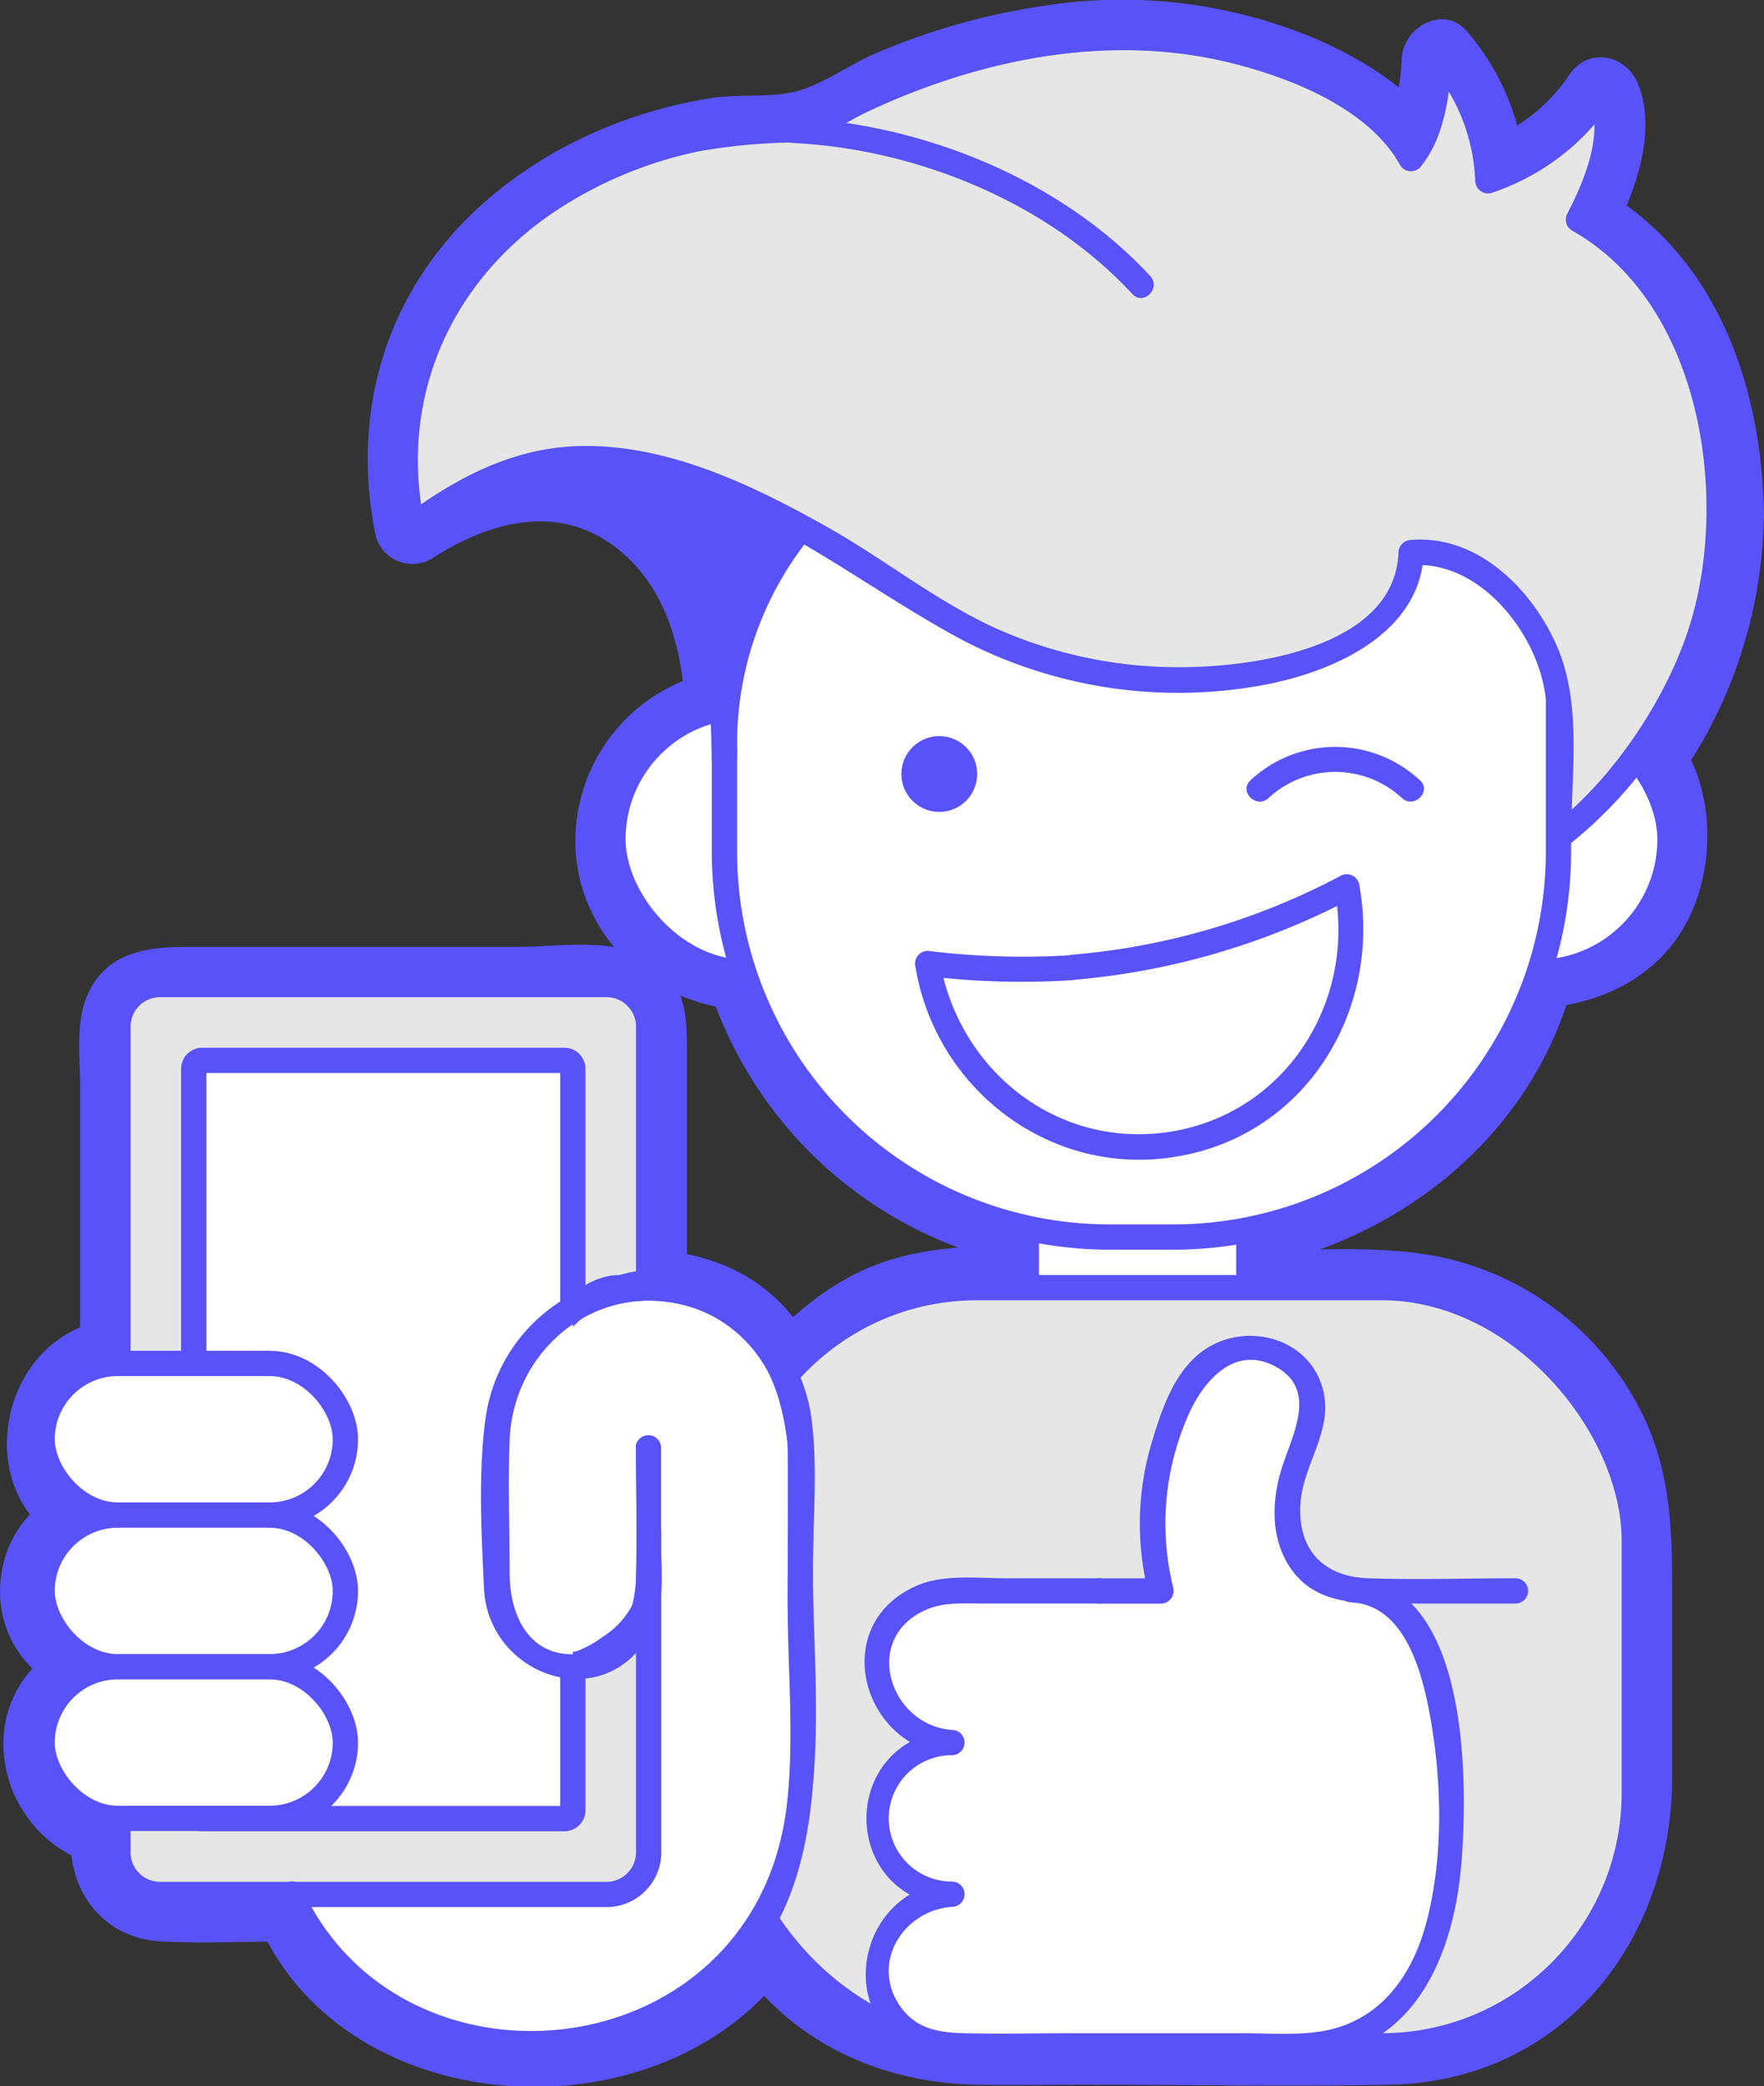 <svg id="Layer_2" data-name="Layer 2" xmlns="http://www.w3.org/2000/svg" viewBox="0 0 209.4 247.6"><rect x="0" y="0" width="209.4" height="247.6" fill="#333333" stroke="none"/><defs><style>.cls-1{fill:#5952F9;}.cls-2,.cls-4{fill:#fff;}.cls-3,.cls-6{fill:#e6e6e6;}.cls-3,.cls-4{stroke:#5952F9;}.cls-3,.cls-4,.cls-5{stroke-miterlimit:10;stroke-width:3px;}.cls-5{fill:none;stroke:#000;}</style></defs><title>icon-ux</title><path class="cls-1" d="M378.78,318.46c0-16.87-6.66-29.49-17.53-35.24,5.14-9.37,2.76-14.87,2.76-14.87s-5.12,7.88-13.5,10.25c0,0-.36-9.13-5.74-14.63-0.39,8.63-3.39,12-3.39,12-4.16-8-32-26-72-3.37-26-1.25-53,18.38-46.57,47,18.93-12.91,36.57.14,36.84,21.65a15.78,15.78,0,0,0-13,15.53h0a15.79,15.79,0,0,0,15.52,15.79c3.71,13.54,17.21,27.38,33.18,30.31l-0.47,6.7h-1c-13,0-18.5,2.2-26.88,11.2-2.37-7.5-9.12-10.8-16.12-10.8V379s0-5.4-5-5.4h-53c-2.76,0-5,2.64-5,5.4v39c-5.25,0-9,5-9,10s3,9,8,9c-5,0-8.5,4-8.5,9a9.22,9.22,0,0,0,9.25,9,8.77,8.77,0,0,0-8.87,9c0.38,8.93,8.13,9.8,8.13,9.8s-1.25,8.8,6.17,8.8h15.37c3.21,8,13,17.2,25.46,17.33,15.77,0.16,25.54-4.88,30.69-13.48,5.28,8.57,14.5,13.16,25.31,13.16h49c16.57,0,29-13,29-29.6V440c0-16.57-13.43-30.4-30-30.4h-16v-6.48c17.25-3.2,30.88-15.61,34.49-30.87,9.17-.17,15.59-6.5,15.59-15.29,0-3.35-.26-7.05-2.62-9.81A51,51,0,0,0,378.78,318.46Z" transform="translate(-173.88 -257.14)"/><path class="cls-1" d="M383.28,318.46c-0.2-15.45-5.6-31.24-19.76-39.13l1.61,6.16c2.66-5.16,5.56-12.47,3.22-18.33-1.44-3.61-6-4.48-8.22-1.07a21.27,21.27,0,0,1-10.81,8.18l5.7,4.34a29,29,0,0,0-7.06-17.81c-2.78-3.13-7.44-.43-7.68,3.18a22.81,22.81,0,0,1-1.45,7.44c-0.29.68-1.83,2.83-.62,1.38l7.07,0.91c-3.17-5.73-9.64-9.56-15.45-12.07a59.5,59.5,0,0,0-31.59-3.88,80.09,80.09,0,0,0-20.42,5.72c-3.06,1.29-6.51,3.85-9.72,4.58-3,.68-6.55.23-9.62,0.7-11.34,1.74-22.51,7.07-30.34,15.57-9.27,10.08-12.39,23.17-9.65,36.46a4.53,4.53,0,0,0,6.61,2.69c6.29-4.1,14.07-6.51,20.87-2.08,6.58,4.29,9,12.39,9.19,19.84l3.3-4.34a20.53,20.53,0,0,0-16.25,21.22c0.72,10.76,9.54,18.33,20,18.94l-4.34-3.3a49.11,49.11,0,0,0,36.32,33.4l-3.3-4.34-0.47,6.66,4.5-4.5c-5.66,0-11.5.21-16.86,2.21-5.65,2.11-10.1,6-14.2,10.36l7.52,2c-3.32-9-11-13.77-20.46-14.05l4.5,4.5V382c0-3.48,0-6.9-2.61-9.65-4-4.32-12.14-2.82-17.49-2.82H195.89c-4.85,0-9.61.8-11.71,5.9-1.32,3.21-.79,7.25-0.79,10.65v32l4.5-4.5c-16.44,1.46-18.33,26.71-1,28v-9c-7.32.54-13,5.9-13,13.5s6.45,13,13.75,13.5v-9c-9,.66-15.24,8.34-12.84,17.39,1.33,5,5.61,9.6,10.89,10.45l-3.3-4.34c-0.87,7,3.44,13.13,10.67,13.5,5.1,0.26,10.26,0,15.37,0l-3.89-2.23c10.7,24.71,50,25.89,63.92,3.74h-7.77c6.63,10.16,17.19,15.26,29.19,15.49,4.18,0.08,8.38,0,12.56,0,12.14,0,24.3.24,36.44,0,20.37-.41,33.44-16.92,33.5-36.45,0-7,0-14.1,0-21.14s0-14.09-3-20.85a34.63,34.63,0,0,0-26.26-20.12c-6.94-1.05-14.27-.43-21.27-0.43l4.5,4.5v-6.89l-3.3,4.34c17.72-3.57,33.05-16.19,37.63-34l-4.34,3.3c7.16-.38,13.92-3.41,17.56-9.86s3.65-16-.7-22v4.54a55.62,55.62,0,0,0,10.05-30.93c0.12-5.79-8.88-5.79-9,0a47.19,47.19,0,0,1-8.82,26.38,4.36,4.36,0,0,0,0,4.54c5.65,7.86,0,17.85-9.08,18.33A4.62,4.62,0,0,0,352,371c-3.85,15-16.58,24.75-31.35,27.72a4.54,4.54,0,0,0-3.3,4.34V410a4.57,4.57,0,0,0,4.5,4.5c13.7,0,28.72-1.7,37.34,11.53,3.66,5.61,4.16,11.66,4.16,18.11v19.79c0,5.65.2,11.19-2,16.55a24.54,24.54,0,0,1-22.46,15c-10,.21-20,0-29.92,0-14.15,0-31.55,2.69-40.5-11a4.56,4.56,0,0,0-7.77,0c-5.25,8.34-14.88,10.87-24.24,11.13-10.48.29-19.91-5.1-24.14-14.87a4.41,4.41,0,0,0-3.89-2.23h-13c-3.42,0-4.54-.76-4.07-4.5a4.48,4.48,0,0,0-3.3-4.34c-5.44-.87-6.93-9.68-0.45-10.16a4.5,4.5,0,0,0,0-9c-5.42-.4-6.59-8.57-0.75-9a4.5,4.5,0,0,0,0-9c-5.56-.42-3.93-9.56,1-10a4.6,4.6,0,0,0,4.5-4.5v-36.8c0-2.28-.21-2.51,2-2.7,10.64-.91,21.76,0,32.44,0H243.7c3.41,0,2.68.15,2.68,3.47v28a4.58,4.58,0,0,0,4.5,4.5c5.19,0.16,9.9,2.31,11.79,7.45,1.11,3,5,4.62,7.52,2,3.26-3.44,6.7-6.82,11.27-8.42,4.3-1.51,8.93-1.51,13.42-1.51a4.6,4.6,0,0,0,4.5-4.5l0.47-6.66a4.51,4.51,0,0,0-3.3-4.34c-13.87-2.85-26-13.44-30-27.12a4.64,4.64,0,0,0-4.34-3.3c-13.72-.8-14.34-19.59-1.33-22.48a4.54,4.54,0,0,0,3.3-4.34c-0.33-10.66-4.24-21.69-13.65-27.61s-21-3.79-30,2.08l6.61,2.69c-2.75-13.31,2.79-25.87,14-33.46A46.54,46.54,0,0,1,257.65,278a56.62,56.62,0,0,1,10.43-.94c3.92-.1,6.89-2.46,10.4-4.1,12.56-5.86,27.08-8.82,40.74-5.44,6.37,1.58,15.15,5.09,18.27,10.73,1.31,2.37,5.21,3.13,7.07.91,3.5-4.18,4.35-9.93,4.7-15.19l-7.68,3.18A19,19,0,0,1,346,278.6c0.14,2.78,2.78,5.29,5.7,4.34a31.15,31.15,0,0,0,16.19-12.32l-8.22-1.07c1.45,3.65-.7,8.27-2.31,11.4a4.58,4.58,0,0,0,1.61,6.16c11.37,6.33,15.15,19,15.31,31.36C374.35,324.25,383.35,324.27,383.28,318.46Z" transform="translate(-173.88 -257.14)"/><rect class="cls-2" x="121.83" y="142.75" width="26.42" height="11.83"/><path class="cls-1" d="M322.13,410.23H295.71l1.5,1.5V399.89l-1.5,1.5h26.42l-1.5-1.5v11.83a1.5,1.5,0,0,0,3,0V399.89a1.52,1.52,0,0,0-1.5-1.5H295.71a1.52,1.52,0,0,0-1.5,1.5v11.83a1.52,1.52,0,0,0,1.5,1.5h26.42A1.5,1.5,0,0,0,322.13,410.23Z" transform="translate(-173.88 -257.14)"/><rect class="cls-3" x="86" y="152.83" width="108" height="90" rx="30" ry="30"/><rect class="cls-4" x="72.76" y="83.83" width="125.48" height="31.58" rx="15.79" ry="15.79"/><path class="cls-4" d="M126.42,47.83H185a0,0,0,0,1,0,0v53.27a45.73,45.73,0,0,1-45.73,45.73h-7.55A45.73,45.73,0,0,1,86,101.11V88.25a40.42,40.42,0,0,1,40.42-40.42Z"/><polygon class="cls-2" points="106.17 239.8 104 234.23 106.17 228.45 110.1 225.29 104.7 220.43 104.41 213.12 110.1 206.83 106 202.67 104.39 196.94 107 191.14 113.33 188.69 137 188.84 137 175.5 142.19 162.83 149.5 160.06 155.19 164.09 152.99 178.97 155.83 187.33 164 188.83 167.5 192.94 170.95 201.95 172.19 219 168 233.83 160.51 242.63 144.83 243.43 116 243.43 106.17 239.8"/><path class="cls-2" d="M250.88,429v17a9,9,0,0,1-9,9h0a9,9,0,0,1-9-9V428a18,18,0,0,1,18-18h0a18,18,0,0,1,18,18v40.5a31.5,31.5,0,0,1-31.5,31.5h0c-13,0-24.14-6.78-29-18" transform="translate(-173.88 -257.14)"/><path class="cls-1" d="M249.38,429c0,5.11.12,10.24,0,15.36-0.1,4.53-2.15,9.14-7.5,9.14-5.16,0-7.4-4.51-7.5-9-0.12-5.33-.18-10.74,0-16.06,0.33-9.63,7.77-17.69,17.84-16.87,9.33,0.76,15.07,8.67,15.16,17.55,0.05,5.23,0,10.46,0,15.68,0,10.62,1.87,23.84-1.82,34-8.91,24.64-45,26.22-55.85,2.43-0.8-1.75-3.39-.23-2.59,1.51,9.94,21.71,40.82,25,55.78,6.65,10.33-12.65,7.48-30.87,7.48-46.09,0-5.88.61-12.13-.2-18a19.66,19.66,0,0,0-20-16.82c-10.59.38-18.5,9.1-18.83,19.48-0.18,5.91-.33,12,0,17.93,0.58,10.57,15,14.85,20,4.62,1.49-3.1,1-6.83,1-10.16V429a1.5,1.5,0,0,0-3,0h0Z" transform="translate(-173.88 -257.14)"/><path class="cls-3" d="M247.59,410a12.87,12.87,0,0,1,3.29-.61V379a5,5,0,0,0-5-5h-53a5,5,0,0,0-5,5v98a5,5,0,0,0,5,5h53a5,5,0,0,0,5-5V447a11.49,11.49,0,0,1-4.68,5.71,13.54,13.54,0,0,1-3.28,1.8,2.58,2.58,0,0,1-1,.18,2.25,2.25,0,0,1-3.09-1.22,6.49,6.49,0,0,1-1.18-.55,2.56,2.56,0,0,1-.29-0.19,6.4,6.4,0,0,1-1.86-2,5.55,5.55,0,0,1-1.8-5.32,32.74,32.74,0,0,1-.55-15.85c0.13-5.84,1.51-11.27,6.63-14.82a2.83,2.83,0,0,1,.23-0.33C241.9,412.35,244.83,409.81,247.59,410Z" transform="translate(-173.88 -257.14)"/><path class="cls-4" d="M241.88,455v17a1,1,0,0,1-1,1h-43a1,1,0,0,1-1-1V384a1,1,0,0,1,1-1h43a1,1,0,0,1,1,1v28.41" transform="translate(-173.88 -257.14)"/><rect class="cls-4" x="5" y="161.83" width="36" height="18" rx="9" ry="9"/><rect class="cls-4" x="5" y="179.83" width="36" height="18" rx="9" ry="9"/><rect class="cls-4" x="5" y="197.83" width="36" height="18" rx="9" ry="9"/><path class="cls-1" d="M249.38,429c0,5.2.18,10.44,0,15.64-0.15,4.46-2.19,8.86-7.5,8.86-5.51,0-7.5-5-7.5-9.63,0-5.26-.2-10.55,0-15.81,0.42-10.92,10.52-19,21.3-15.86,15.07,4.44,11.7,23.55,11.7,35.54,0,11.27,1.91,25.19-3.42,35.54-5.44,10.57-16.56,15.57-28.13,15.19-12-.4-21.21-6.27-26.12-17.23-0.79-1.76-3.37-.23-2.59,1.51,4.54,10.13,12.86,16.75,23.94,18.31s22.67-1,30.48-9.23c11.51-12.1,8.83-30.28,8.83-45.57,0-6.07.19-12.18,0-18.25-0.32-10.39-8.23-19.11-18.83-19.49a19.66,19.66,0,0,0-20,16.82c-0.91,6.52-.52,13.84-0.2,20.4,0.52,10.32,14.16,15.13,19.65,5.37,1.81-3.23,1.35-7.15,1.35-10.71V429a1.5,1.5,0,0,0-3,0h0Z" transform="translate(-173.88 -257.14)"/><path class="cls-5" d="M316.07,452.48" transform="translate(-173.88 -257.14)"/><path class="cls-1" d="M334.25,447.33c6.35,0.29,8.41,8.2,9.35,13.28,1.45,7.84,1.66,16.91-.39,24.68-1.63,6.17-5.28,11.49-11.85,12.84-3.19.65-6.7,0.34-9.92,0.34H301.31c-4.3,0-8.61.1-12.91,0-3.05-.07-5.87-0.48-7.77-3.36-3.37-5.09.51-11.22,6.25-11.64a1.5,1.5,0,0,0,0-3,7.5,7.5,0,0,1,0-15,1.5,1.5,0,0,0,0-3c-7.39-.54-10.72-10.82-3.17-14.21,2.2-1,4.52-.79,6.87-0.79h13.8a1.5,1.5,0,0,0,0-3H293.23c-3.39,0-7.36-.5-10.54.89-10.58,4.64-6.52,19.32,4.19,20.11v-3c-13.52,1-13.53,20,0,21v-3c-12.33.9-14.31,18.87-1.53,20.88,6.54,1,13.74.12,20.35,0.12,8.08,0,16.53.77,24.57-.16,12.08-1.4,16.38-12.91,17.14-23.65,0.67-9.42.85-32.69-13.15-33.33-1.93-.09-1.93,2.91,0,3h0Z" transform="translate(-173.88 -257.14)"/><path class="cls-1" d="M304.38,447.48h7.32a1.52,1.52,0,0,0,1.45-1.9,31.74,31.74,0,0,1,1.52-19.83c1.67-4.23,5.52-9.21,10.67-6.38s1.75,8.38.57,12.44c-1,3.43-1.13,7.36.62,10.57,2.58,4.73,7.19,5.09,12,5.09h15.25a1.5,1.5,0,0,0,0-3c-5.82,0-11.68.2-17.5,0-5.5-.19-8.51-3.63-8-9.2,0.46-4.64,4-8.6,2.58-13.43-1.68-5.9-8.92-7.8-13.82-4.61-3.59,2.33-5.17,6.9-6.34,10.8a33.64,33.64,0,0,0-.45,18.35l1.45-1.9h-7.32a1.5,1.5,0,0,0,0,3h0Z" transform="translate(-173.88 -257.14)"/><path class="cls-2" d="M301.14,372a82.73,82.73,0,0,1-17.16-.48,25.33,25.33,0,1,0,49.79-9.09A81,81,0,0,1,301.14,372Z" transform="translate(-173.88 -257.14)"/><path class="cls-1" d="M301.14,370.51A92.62,92.62,0,0,1,284,370a1.52,1.52,0,0,0-1.45,1.9c2.44,14.63,16.1,25,30.92,22.53C328.91,391.94,338,377,335.21,362a1.52,1.52,0,0,0-2.2-.9,82.62,82.62,0,0,1-31.87,9.36c-1.91.17-1.93,3.17,0,3a86.51,86.51,0,0,0,33.38-9.77l-2.2-.9c2.54,13.55-6.15,26.94-20.16,28.77-13.19,1.73-24.6-7.65-26.73-20.48L284,373a92.62,92.62,0,0,0,17.16.48C303.06,373.38,303.07,370.38,301.14,370.51Z" transform="translate(-173.88 -257.14)"/><circle class="cls-1" cx="111.5" cy="91.87" r="4.5"/><path class="cls-1" d="M324.44,351.88a11.67,11.67,0,0,1,15.88,0c1.43,1.29,3.56-.83,2.12-2.12a14.74,14.74,0,0,0-20.12,0c-1.43,1.31.7,3.42,2.12,2.12h0Z" transform="translate(-173.88 -257.14)"/><path class="cls-6" d="M222.81,319.59c-6.43-28.61,20.57-48.24,46.57-47,40-22.62,67.84-4.62,72,3.38,0,0,3-3.37,3.39-12,5.38,5.5,5.74,14.63,5.74,14.63,8.38-2.37,13.5-10.25,13.5-10.25s2.38,5.5-2.76,14.87c10.88,5.76,16.53,19.37,16.53,36.24,0,22.76-18.9,37-18.9,37V341c0-7.87-8.5-19.5-17.5-18.25,0,15.25-34.5,21.5-56.62,6.63C250.35,306.22,237.32,308.73,222.81,319.59Z" transform="translate(-173.88 -257.14)"/><path class="cls-1" d="M224.25,319.19c-3-14.69,3-28.48,15.35-36.85a48.84,48.84,0,0,1,17.25-7.24,69.83,69.83,0,0,1,11.22-1.05c3.3-.17,5.88-2.29,8.89-3.69,13.3-6.22,28.58-9.33,43.06-5.74,7,1.73,16.34,5.38,20.06,12.11a1.51,1.51,0,0,0,2.36.3c2.94-3.51,3.53-8.7,3.82-13.07L343.7,265A22.34,22.34,0,0,1,349,278.6a1.52,1.52,0,0,0,1.9,1.45,27.82,27.82,0,0,0,14.4-10.94l-2.74-.36c1.74,4.37-.67,9.94-2.61,13.71a1.53,1.53,0,0,0,.54,2.05c14.94,8.39,18.59,30.54,14.27,45.85-2.64,9.37-9.55,19.42-16.63,24.82l2.26,1.3c0-7.47,1.36-15.91-1.8-22.89-3-6.68-9.41-13-17.2-12.36a1.54,1.54,0,0,0-1.5,1.5c-0.46,11.59-18.11,13.73-26.67,13.6a53,53,0,0,1-21.62-4.84c-6.88-3.23-12.95-8.11-19.58-11.83-8.9-5-19.09-9.9-29.56-9.57-7.69.24-14.34,3.72-20.4,8.21-1.53,1.14,0,3.74,1.51,2.59,7.39-5.47,15.3-8.89,24.64-7.42,15,2.35,26.52,12.34,39.39,19.36a55.46,55.46,0,0,0,37.11,5.45c8-1.67,17.81-6.17,18.19-15.55l-1.5,1.5c7.64-.6,14.05,7,15.64,13.91,1.3,5.72.36,12.48,0.36,18.34a1.51,1.51,0,0,0,2.26,1.3,51.83,51.83,0,0,0,18.67-29.27c3.47-16.13-.91-37.94-16.31-46.58l0.54,2.05c2.32-4.51,5-10.89,2.91-16a1.52,1.52,0,0,0-2.74-.36,24.58,24.58,0,0,1-12.6,9.56l1.9,1.45a25.63,25.63,0,0,0-6.18-15.69,1.52,1.52,0,0,0-2.56,1.06c-0.23,3.41-.87,8.47-2.95,10.95l2.36,0.3c-2.85-5.15-8.81-8.59-14-10.84A56.44,56.44,0,0,0,299,260.65,77.31,77.31,0,0,0,279,266.22c-3.42,1.44-7.2,4.26-10.87,4.84-2.87.45-5.91,0.15-8.83,0.59-10.87,1.64-21.51,6.65-29,14.8-8.52,9.25-11.4,21.33-8.88,33.55C221.75,321.88,224.64,321.08,224.25,319.19Z" transform="translate(-173.88 -257.14)"/><path class="cls-1" d="M261.38,347.35c-0.11-11-1.76-25.19-11.66-32.08-8.78-6.11-19.58-2.35-27.67,3-1.6,1.06-.1,3.66,1.51,2.59,7.13-4.73,16.84-8.64,24.64-3,8.84,6.36,10.08,19.58,10.17,29.49a1.5,1.5,0,0,0,3,0h0Z" transform="translate(-173.88 -257.14)"/><path class="cls-1" d="M310.44,289.92c-10.64-11.51-27-18.07-42.44-18.81-1.93-.09-1.92,2.91,0,3,14.63,0.71,30.21,7,40.31,17.94,1.31,1.42,3.43-.7,2.12-2.12h0Z" transform="translate(-173.88 -257.14)"/></svg>